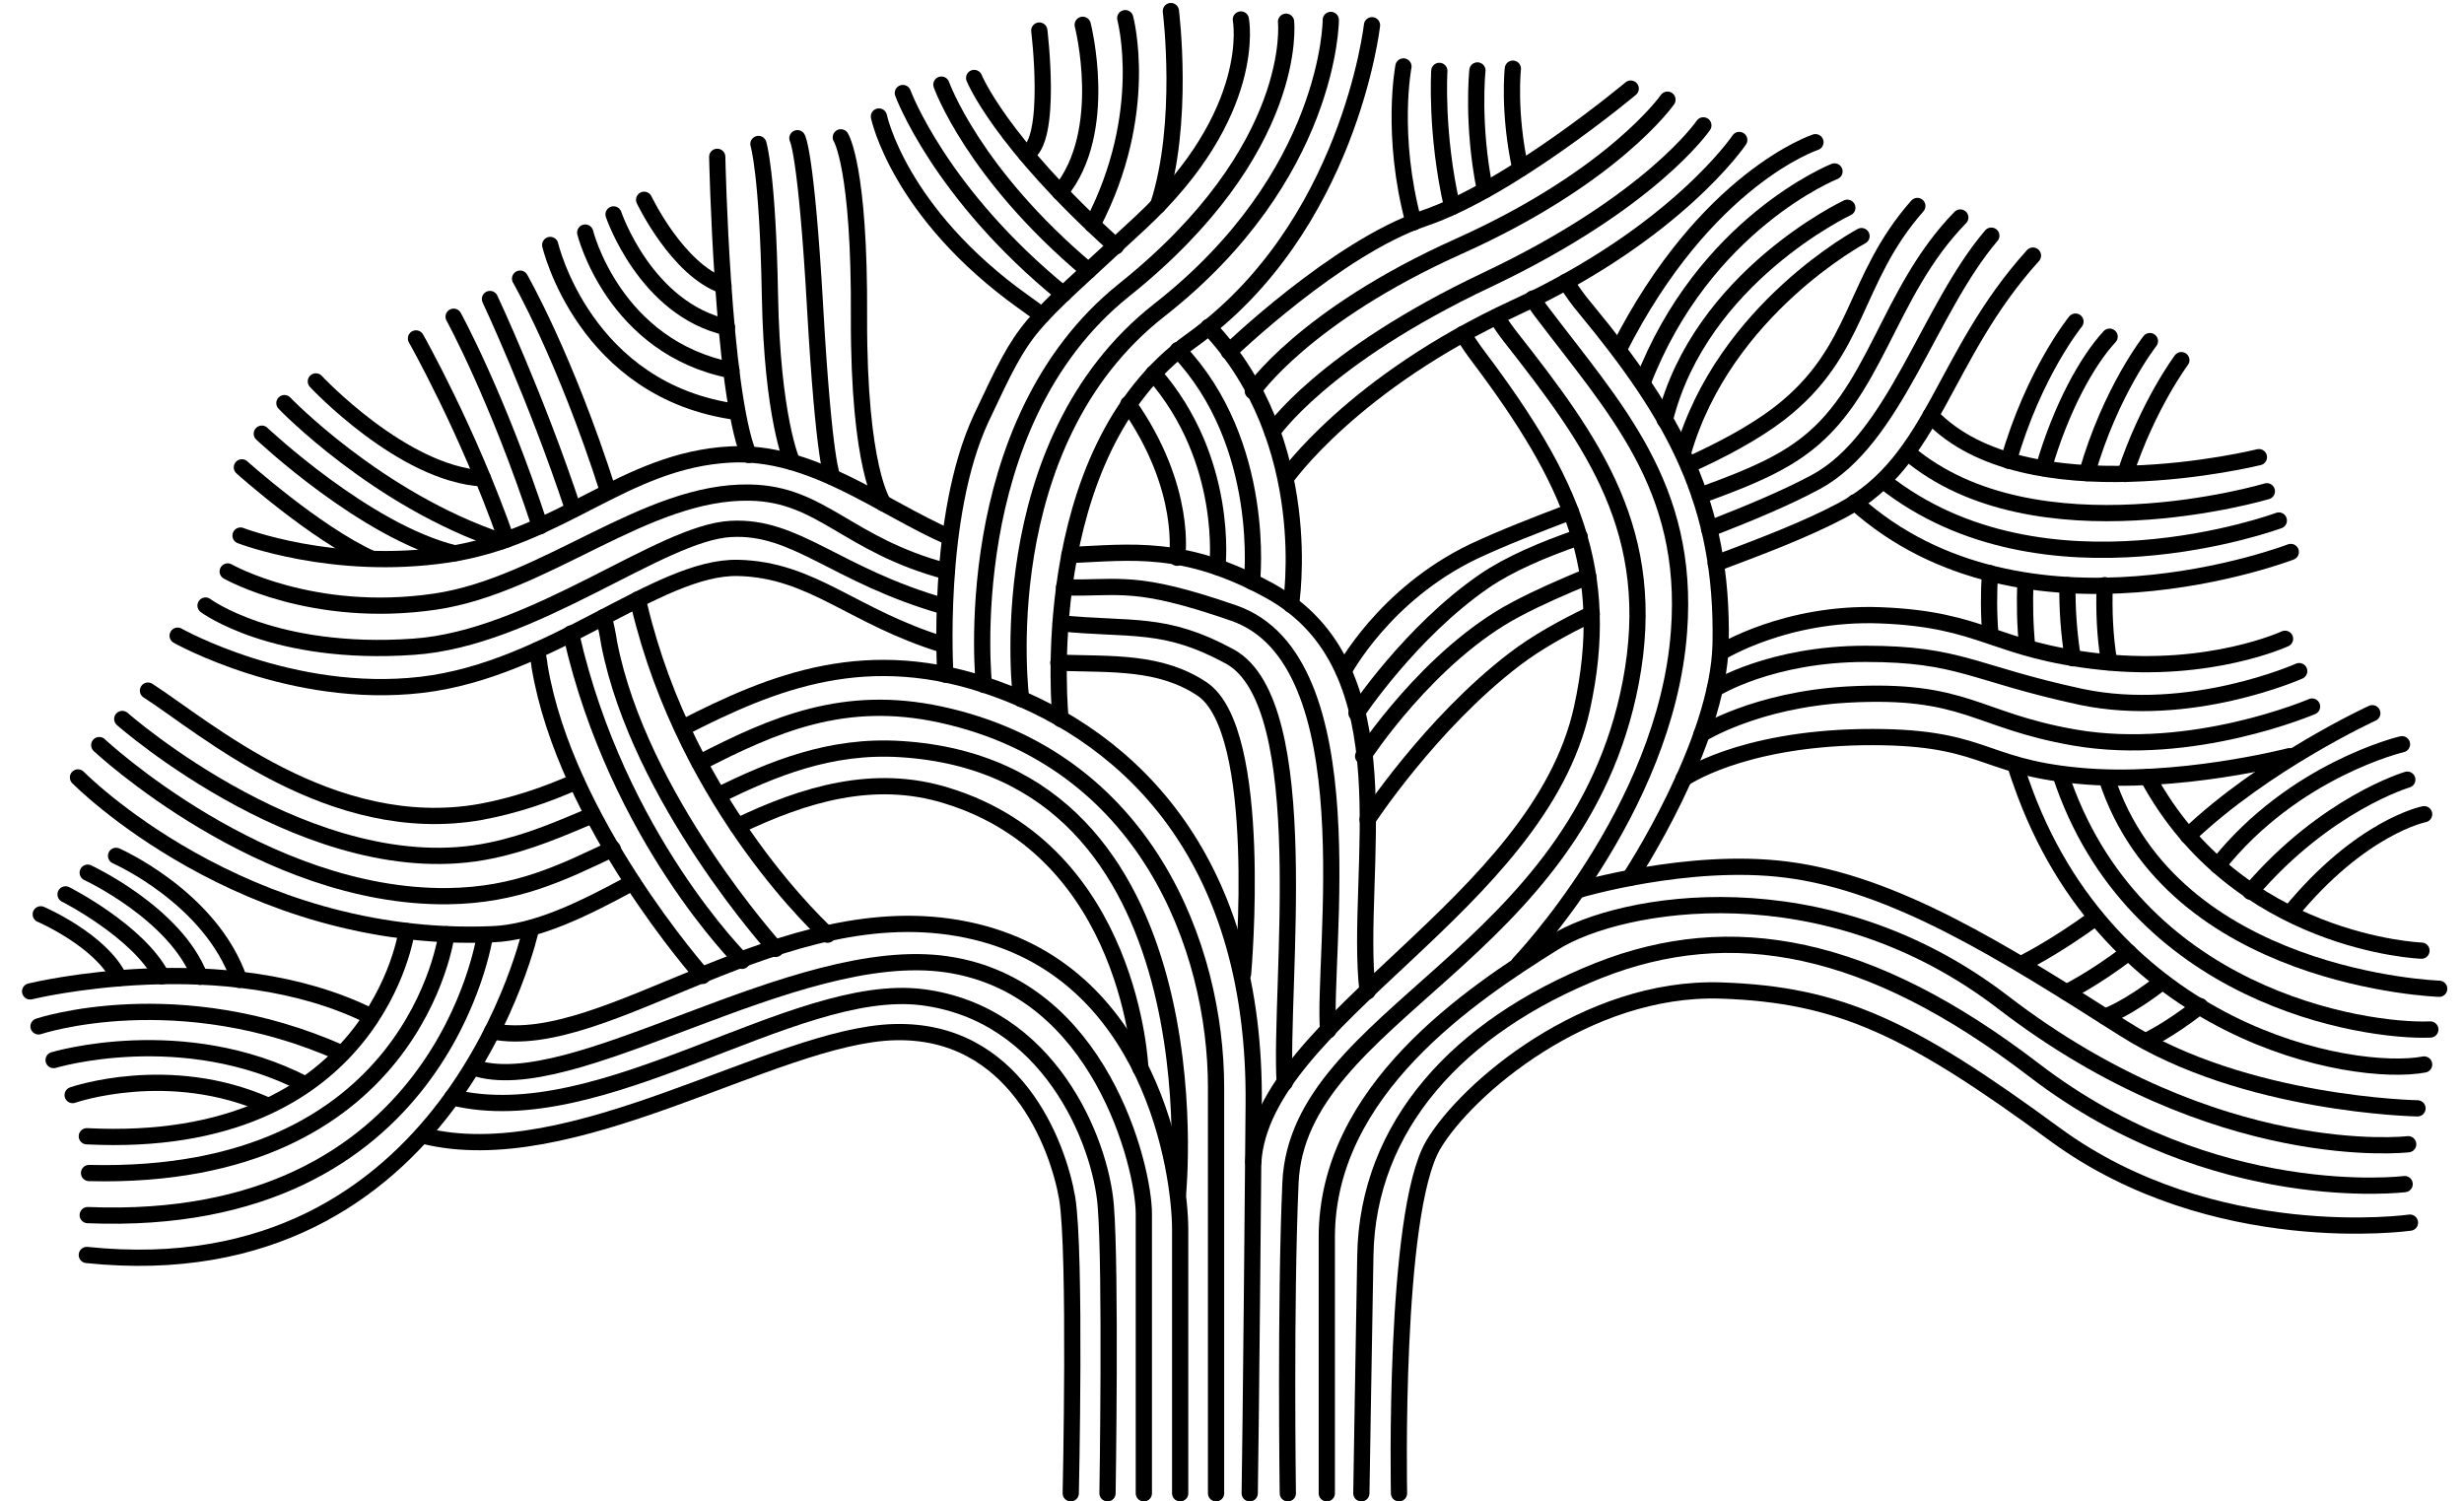 <?xml version="1.0" encoding="utf-8"?>
<!-- Generator: Adobe Illustrator 19.2.1, SVG Export Plug-In . SVG Version: 6.00 Build 0)  -->
<!DOCTYPE svg PUBLIC "-//W3C//DTD SVG 1.1//EN" "http://www.w3.org/Graphics/SVG/1.1/DTD/svg11.dtd">
<svg version="1.1" id="Layer_1" xmlns="http://www.w3.org/2000/svg" xmlns:xlink="http://www.w3.org/1999/xlink" x="0px" y="0px"
	 viewBox="0 0 556.2 338.9" enable-background="new 0 0 556.2 338.9" xml:space="preserve">
<g>
	<g>
		<path fill="none" stroke="#000000" stroke-width="3.665" stroke-linecap="round" d="M367.9,198.2c0,0,20.1-30.4,20.5-53
			c0.6-31.5-10.4-51.2-30.4-75.4c-1.7-2-3.2-4.1-4.5-6.2"/>
		<path fill="none" stroke="#000000" stroke-width="3.665" stroke-linecap="round" d="M161.9,35.4c0,0,1.1,52.5,7.1,67.3"/>
		<path fill="none" stroke="#000000" stroke-width="3.665" stroke-linecap="round" d="M356.3,200.9c0,0,24.8-7.4,46.9-4.6
			c24.5,3.1,49,18.6,76.2,35.9c27.2,17.3,66.3,18,66.3,18"/>
		<path fill="none" stroke="#000000" stroke-width="3.665" stroke-linecap="round" d="M119.9,209.5c0,0-17.8,82.4-100.3,73.8"/>
		<path fill="none" stroke="#000000" stroke-width="3.665" stroke-linecap="round" d="M109.5,211c0,0-9.5,66.6-89.7,63.3"/>
		<path fill="none" stroke="#000000" stroke-width="3.665" stroke-linecap="round" d="M100.8,210.9c0,0-7.2,55.7-80.7,53.9"/>
		<path fill="none" stroke="#000000" stroke-width="3.665" stroke-linecap="round" d="M91.8,210.2c0,0-6.9,49.6-72.2,46.3"/>
		<path fill="none" stroke="#000000" stroke-width="3.665" stroke-linecap="round" d="M16.4,247.2c0,0,21.7-7.6,44.1,2.4"/>
		<path fill="none" stroke="#000000" stroke-width="3.665" stroke-linecap="round" d="M12.1,239.3c0,0,29.2-8.8,56.8,5.5"/>
		<path fill="none" stroke="#000000" stroke-width="3.665" stroke-linecap="round" d="M8.7,231.7c0,0,31.3-10.5,68.5,6.1"/>
		<path fill="none" stroke="#000000" stroke-width="3.665" stroke-linecap="round" d="M6.8,223.8c0,0,44.1-10.8,77,5.7"/>
		<path fill="none" stroke="#000000" stroke-width="3.665" stroke-linecap="round" d="M9.2,206.4c0,0,13.5,5.8,17.7,14.4"/>
		<path fill="none" stroke="#000000" stroke-width="3.665" stroke-linecap="round" d="M14.8,201.9c0,0,16.4,8.3,21.7,18.5"/>
		<path fill="none" stroke="#000000" stroke-width="3.665" stroke-linecap="round" d="M19.8,197c0,0,19.8,9.2,25.3,23.5"/>
		<path fill="none" stroke="#000000" stroke-width="3.665" stroke-linecap="round" d="M26.2,193.2c0,0,21.4,9.4,27.8,28"/>
		<path fill="none" stroke="#000000" stroke-width="3.665" stroke-linecap="round" d="M54.6,105.5c0,0,16.5,14.8,29.2,20.6"/>
		<path fill="none" stroke="#000000" stroke-width="3.665" stroke-linecap="round" d="M59.1,97.9c0,0,23.4,22.1,43.5,27"/>
		<path fill="none" stroke="#000000" stroke-width="3.665" stroke-linecap="round" d="M64.2,91c0,0,20.9,21.8,49,31.2"/>
		<path fill="none" stroke="#000000" stroke-width="3.665" stroke-linecap="round" d="M71.3,86.1c0,0,19.5,20.9,37.7,21.9"/>
		<path fill="none" stroke="#000000" stroke-width="3.665" stroke-linecap="round" d="M124.2,55.3c0,0,7.7,33.1,42.2,37.7"/>
		<path fill="none" stroke="#000000" stroke-width="3.665" stroke-linecap="round" d="M132.1,52.5c0,0,6.4,25.9,33,31.1"/>
		<path fill="none" stroke="#000000" stroke-width="3.665" stroke-linecap="round" d="M138.5,48.4c0,0,7.2,21.4,25.6,25.5"/>
		<path fill="none" stroke="#000000" stroke-width="3.665" stroke-linecap="round" d="M145.4,45.1c0,0,7.5,15.8,17.9,19.4"/>
		<path fill="none" stroke="#000000" stroke-width="3.665" stroke-linecap="round" d="M244.4,5.6c0,0,6.2,24.1-5.1,37.8"/>
		<path fill="none" stroke="#000000" stroke-width="3.665" stroke-linecap="round" d="M254,4.1c0,0,5.8,21.4-7.4,46.6"/>
		<path fill="none" stroke="#000000" stroke-width="3.665" stroke-linecap="round" d="M264.3,2.5c0,0,3.2,25.3-2.9,43.9"/>
		<path fill="none" stroke="#000000" stroke-width="3.665" stroke-linecap="round" d="M409.8,32.1c0,0-24.8,8.1-44.4,46.8"/>
		<path fill="none" stroke="#000000" stroke-width="3.665" stroke-linecap="round" d="M414.1,38.7c0,0-29.5,11.7-43.3,47.7"/>
		<path fill="none" stroke="#000000" stroke-width="3.665" stroke-linecap="round" d="M417,46.9c0,0-33.2,15.6-41.2,47.9"/>
		<path fill="none" stroke="#000000" stroke-width="3.665" stroke-linecap="round" d="M420.2,53.3c0,0-31,16.5-40.3,48.9"/>
		<path fill="none" stroke="#000000" stroke-width="3.665" stroke-linecap="round" d="M509.9,103.2c0,0-52.7,13.1-74.1-9.4"/>
		<path fill="none" stroke="#000000" stroke-width="3.665" stroke-linecap="round" d="M511.7,110.9c0,0-52.3,15.6-81-8.7"/>
		<path fill="none" stroke="#000000" stroke-width="3.665" stroke-linecap="round" d="M514.4,117.5c0,0-53.1,19.7-89.2-8.9"/>
		<path fill="none" stroke="#000000" stroke-width="3.665" stroke-linecap="round" d="M517.1,124.6c0,0-60.2,23.2-98.4-11.2"/>
		<path fill="none" stroke="#000000" stroke-width="3.665" stroke-linecap="round" d="M315.8,337.1c0,0-1.3-63.2,7.7-78.6
			c7.4-12.6,34.5-35.9,65-34.9c26.8,0.9,42.7,8.5,75.4,32.5C499.7,282.3,544,276,544,276"/>
		<path fill="none" stroke="#000000" stroke-width="3.665" stroke-linecap="round" d="M388.4,147.3c0,0,14.7-9.2,36-8.4
			c23.6,0.9,25.5,7.9,50,10.5c24.6,2.6,41.4-5.2,41.4-5.2"/>
		<path fill="none" stroke="#000000" stroke-width="3.665" stroke-linecap="round" d="M387.1,155.5c0,0,12.6-7.9,34-7.9
			c21.4,0,24.1,4.4,48.6,9.7c24.6,5.2,49.3-5.8,49.3-5.8"/>
		<path fill="none" stroke="#000000" stroke-width="3.665" stroke-linecap="round" d="M384.1,165.7c0,0,12.2-7.7,32.8-8.9
			c26.9-1.5,28.9,5.8,51.4,9.7c26.6,4.6,53.6-7,53.6-7"/>
		<path fill="none" stroke="#000000" stroke-width="3.665" stroke-linecap="round" d="M380,175.8c0,0,12.5-8.9,40.3-9.4
			c27.7-0.4,26.4,6.6,48.7,8.7c22.3,2.2,47.8-4.4,47.8-4.4"/>
		<path fill="none" stroke="#000000" stroke-width="3.665" stroke-linecap="round" d="M171.2,32.5c0,0,2.1,6.6,2.6,34.2
			c0.5,27.6,5,37.6,5,37.6"/>
		<path fill="none" stroke="#000000" stroke-width="3.665" stroke-linecap="round" d="M180,31.2c0,0,2,3.1,4,38.3
			c2,35.2,3.9,38.2,3.9,38.2"/>
		<path fill="none" stroke="#000000" stroke-width="3.665" stroke-linecap="round" d="M189.8,31c0,0,4.3,6.6,4.1,40.7
			c-0.1,34.2,5.5,41.9,5.5,41.9"/>
		<path fill="none" stroke="#000000" stroke-width="3.665" stroke-linecap="round" d="M368.1,20c0,0-27.1,22.7-46.7,29.3
			c-19.6,6.6-44,30.1-44,30.1"/>
		<path fill="none" stroke="#000000" stroke-width="3.665" stroke-linecap="round" d="M282.8,88.3c0,0,11.5-17,46.5-32.7
			c35-15.7,47.1-33.1,47.1-33.1"/>
		<path fill="none" stroke="#000000" stroke-width="3.665" stroke-linecap="round" d="M384.5,28.3c0,0-11.7,17.3-48.9,34.9
			c-37.2,17.6-48.4,34.3-48.4,34.3"/>
		<path fill="none" stroke="#000000" stroke-width="3.665" stroke-linecap="round" d="M392.6,31.6c0,0-14.1,21-50.7,37.9
			c-36.6,16.9-51.6,38.4-51.6,38.4"/>
		<path fill="none" stroke="#000000" stroke-width="3.665" stroke-linecap="round" d="M241.7,337.1c0,0,1.2-54.3-0.8-66.6
			c-2.1-12.2-11.9-38.3-39.1-37.5c-27.1,0.8-72.8,32-106.5,23.3"/>
		<path fill="none" stroke="#000000" stroke-width="3.665" stroke-linecap="round" d="M250,337.1c0,0,0.8-50.4-0.4-65
			c-1.2-14.6-12.8-43.4-41.5-47c-29.1-3.6-72.3,30.9-106,22.6"/>
		<path fill="none" stroke="#000000" stroke-width="3.665" stroke-linecap="round" d="M258.2,337.1V274c0-10.6-9.9-51.2-44.4-56.3
			c-34.5-5.1-84.9,31.1-107.1,23.2"/>
		<path fill="none" stroke="#000000" stroke-width="3.665" stroke-linecap="round" d="M266.4,337.1v-59.6
			c0-12.2-6.2-58.9-48.1-67.6c-41.9-8.7-81.3,28-107.2,22.9"/>
		<path fill="none" stroke="#000000" stroke-width="3.665" stroke-linecap="round" d="M307.3,337.1c0,0,0.6-37.4,0.9-53.7
			c0.5-29.2,21-51.7,52.6-64.3c30-11.9,61.1-6.1,98.4,22.5c40.6,31.1,83.6,25.7,83.6,25.7"/>
		<path fill="none" stroke="#000000" stroke-width="3.665" stroke-linecap="round" d="M299.5,337.1v-57.8
			c0-33.2,32.5-54.8,51.4-66.6c14.8-9.2,60.8-17.5,101.3,13.6c48.3,37.1,91.4,32,91.4,32"/>
		<path fill="none" stroke="#000000" stroke-width="3.665" stroke-linecap="round" d="M130.1,176.4c-6.9,3.1-14.1,5.5-21.7,6.9
			c-33.7,5.9-62.1-19.1-75-27.4"/>
		<path fill="none" stroke="#000000" stroke-width="3.665" stroke-linecap="round" d="M282.1,337.1c0,0,0.3-17.2,0.9-87.8
			c0.5-54.2-26.6-82.5-58.4-93.9c-28.7-10.3-50-1.6-70.5,8.9"/>
		<path fill="none" stroke="#000000" stroke-width="3.665" stroke-linecap="round" d="M142.8,199.2c-11.2,6.1-21.8,11.3-31.7,11.7
			c-56.5,2.3-93.5-35.4-93.5-35.4"/>
		<path fill="none" stroke="#000000" stroke-width="3.665" stroke-linecap="round" d="M257.4,241.1c0,0-1.9-48.7-43.7-61.5
			c-16.4-5.1-32.2-0.3-47.2,6.9"/>
		<path fill="none" stroke="#000000" stroke-width="3.665" stroke-linecap="round" d="M162.2,179.5c12.1-5.9,25.1-11.4,41.1-10.4
			c72.2,4.5,62.6,100.5,62.6,100.5"/>
		<path fill="none" stroke="#000000" stroke-width="3.665" stroke-linecap="round" d="M22.4,168.2c0,0,36.9,34.6,78.7,34.1
			c15.6-0.2,25.8-5.3,37.2-10.7"/>
		<path fill="none" stroke="#000000" stroke-width="3.665" stroke-linecap="round" d="M133.8,184c-7.2,3-14.3,6.2-23,8
			c-40,8.4-83.2-29.7-83.2-29.7"/>
		<path fill="none" stroke="#000000" stroke-width="3.665" stroke-linecap="round" d="M274.5,337.1v-91.6
			c0-31.6-15.9-74.2-62.2-84.2c-21.7-4.7-37.5,2.2-54.4,10.9"/>
		<path fill="none" stroke="#000000" stroke-width="3.665" stroke-linecap="round" d="M234.6,6.9c0,0,3.1,25.1-3,27.9"/>
		<path fill="none" stroke="#000000" stroke-width="3.665" stroke-linecap="round" d="M121.2,146.8c0.2,1.2,0.5,2.4,0.6,3.6
			c5.8,35,36.8,69.9,36.8,69.9"/>
		<path fill="none" stroke="#000000" stroke-width="3.665" stroke-linecap="round" d="M93.9,76.4c0,0,11.7,20.6,20.4,45.4"/>
		<path fill="none" stroke="#000000" stroke-width="3.665" stroke-linecap="round" d="M128.9,143c0,0.2,0.1,0.3,0.1,0.5
			c10.4,45.6,38.5,73.4,38.5,73.4"/>
		<path fill="none" stroke="#000000" stroke-width="3.665" stroke-linecap="round" d="M102.4,71.5c0,0,9.9,18,19.5,47.3"/>
		<path fill="none" stroke="#000000" stroke-width="3.665" stroke-linecap="round" d="M136.3,139.3c0.5,2,0.9,3.9,1.2,5.9
			c6.8,35,37.6,69,37.6,69"/>
		<path fill="none" stroke="#000000" stroke-width="3.665" stroke-linecap="round" d="M110.6,67.5c0,0,10.4,22.1,18.8,47.5"/>
		<path fill="none" stroke="#000000" stroke-width="3.665" stroke-linecap="round" d="M144,135.3c0.1,0.5,0.2,0.9,0.3,1.4
			c10.9,45.9,42.5,74.3,42.5,74.3"/>
		<path fill="none" stroke="#000000" stroke-width="3.665" stroke-linecap="round" d="M117.4,62.9c0,0,10.2,17.7,19.9,48.1"/>
		<path fill="none" stroke="#000000" stroke-width="3.665" stroke-linecap="round" d="M213.4,152.3c0,0-2.3-35.6,8.1-57.9
			c10.5-22.3,9.1-19.2,35.9-44.1c26.8-24.9,22.7-45.9,22.7-45.9"/>
		<path fill="none" stroke="#000000" stroke-width="3.665" stroke-linecap="round" d="M222.1,154.6c0,0-6.3-58.7,31.6-89.1
			c39.8-31.8,36.6-60.6,36.6-60.6"/>
		<path fill="none" stroke="#000000" stroke-width="3.665" stroke-linecap="round" d="M300.4,4.5c0,0,0,35.2-38.7,65.5
			c-38.7,30.3-31.2,87.8-31.2,87.8"/>
		<path fill="none" stroke="#000000" stroke-width="3.665" stroke-linecap="round" d="M309.7,5.7c0,0-5.1,45.7-40.8,71.2
			c-35.8,25.5-29.5,85.4-29.5,85.4"/>
		<path fill="none" stroke="#000000" stroke-width="3.665" stroke-linecap="round" d="M238.9,149.6c12.1,0.4,22.9-0.4,32.4,5.9
			c14.2,9.4,9.3,64.3,9.3,64.3"/>
		<path fill="none" stroke="#000000" stroke-width="3.665" stroke-linecap="round" d="M40.1,143.5c0,0,25.7,14.5,55,11.1
			c29.3-3.4,53.3-26.8,71.5-26.4c16.9,0.4,25.8,11.1,46.5,17.4"/>
		<path fill="none" stroke="#000000" stroke-width="3.665" stroke-linecap="round" d="M239.4,140.7c16.2,1.6,23.5-0.5,38.2,7.5
			c19.5,10.7,11.1,74.9,12.4,96.2"/>
		<path fill="none" stroke="#000000" stroke-width="3.665" stroke-linecap="round" d="M46.4,136.7c0,0,15.4,11.5,46.9,9.3
			c27.1-1.8,55.8-25.8,71.7-26.6c14.8-0.8,23.6,10.5,48.2,17.5"/>
		<path fill="none" stroke="#000000" stroke-width="3.665" stroke-linecap="round" d="M240.2,132.6c12.8,0.3,15.8-2,38.3,5.8
			c30.6,10.6,19.9,77.6,21.3,94.2"/>
		<path fill="none" stroke="#000000" stroke-width="3.665" stroke-linecap="round" d="M51.4,129c0,0,19.1,10.9,46.9,6.8
			c24.9-3.7,47.5-25.1,71-24.6c16.3,0.3,21.8,11.8,44.4,17.8"/>
		<path fill="none" stroke="#000000" stroke-width="3.665" stroke-linecap="round" d="M241.4,125.3c13.9-0.6,25.9-2.5,45.1,8
			c32,17.5,19.1,63.3,22.2,90.5"/>
		<path fill="none" stroke="#000000" stroke-width="3.665" stroke-linecap="round" d="M54.3,120.9c0,0,20.9,8.1,46.6,4.3
			c25.8-3.8,40-21.3,63.9-22.6c18.5-1,34.1,12,49.6,18.7"/>
		<path fill="none" stroke="#000000" stroke-width="3.665" stroke-linecap="round" d="M272.8,73.8c24.6,26,18.6,62.7,18.6,62.7"/>
		<path fill="none" stroke="#000000" stroke-width="3.665" stroke-linecap="round" d="M219.9,17.6c0,0,5.7,14.3,32,38"/>
		<path fill="none" stroke="#000000" stroke-width="3.665" stroke-linecap="round" d="M254.7,91.2c13.5,19.2,11,34.7,11,34.7"/>
		<path fill="none" stroke="#000000" stroke-width="3.665" stroke-linecap="round" d="M198.4,26.3c0,0,4.5,21.8,32.7,41.9
			c1.4,1,2.8,2,4.1,3"/>
		<path fill="none" stroke="#000000" stroke-width="3.665" stroke-linecap="round" d="M260.4,84.3c17.2,19.6,14.4,43.7,14.4,43.7"
			/>
		<path fill="none" stroke="#000000" stroke-width="3.665" stroke-linecap="round" d="M203.8,21c0,0,8.3,22.7,36.2,45.4"/>
		<path fill="none" stroke="#000000" stroke-width="3.665" stroke-linecap="round" d="M265.9,79c20.2,21.2,16.7,52.3,16.7,52.3"/>
		<path fill="none" stroke="#000000" stroke-width="3.665" stroke-linecap="round" d="M212.5,19.1c0,0,7.1,20.1,33.2,42"/>
		<path fill="none" stroke="#000000" stroke-width="3.665" stroke-linecap="round" d="M343.2,38.1c-2.8-12.9-1.7-22.6-1.7-22.6"/>
		<path fill="none" stroke="#000000" stroke-width="3.665" stroke-linecap="round" d="M335.2,42.9c-3-14.8-1.7-27-1.7-27"/>
		<path fill="none" stroke="#000000" stroke-width="3.665" stroke-linecap="round" d="M342.9,217.5c0,0,33.1-34.4,36.1-74.9
			c2.5-32.9-14.6-50.5-31.3-72.6c-0.6-0.8-1.2-1.7-1.7-2.6"/>
		<path fill="none" stroke="#000000" stroke-width="3.665" stroke-linecap="round" d="M327.8,46.7c-3.8-16.5-2.9-30.7-2.9-30.7"/>
		<path fill="none" stroke="#000000" stroke-width="3.665" stroke-linecap="round" d="M290.7,337.1c0,0-0.6-42.8,0.6-70.1
			c1.7-38.2,64.9-51,76.8-112.9c6.5-33.9-8.5-54.3-27.1-78c-1.1-1.4-2.2-3-3.2-4.5"/>
		<path fill="none" stroke="#000000" stroke-width="3.665" stroke-linecap="round" d="M330.2,75.4c1.1,1.7,2.3,3.5,3.6,5.2
			c20.9,27.8,30.1,48.3,23.3,79.3c-9.8,44.5-72.1,70.1-74.2,102.4"/>
		<path fill="none" stroke="#000000" stroke-width="3.665" stroke-linecap="round" d="M316.8,15c0,0-3,15.5,2.3,35.2"/>
		<path fill="none" stroke="#000000" stroke-width="3.665" stroke-linecap="round" d="M387.3,127.2c10.4-3.9,20.4-7.7,28.5-12
			c21-11.2,22.5-34.7,43.1-57.5"/>
		<path fill="none" stroke="#000000" stroke-width="3.665" stroke-linecap="round" d="M308.7,185c0,0,14.2-21.7,33.2-36.2
			c5-3.8,10.9-7.1,17.4-10.2"/>
		<path fill="none" stroke="#000000" stroke-width="3.665" stroke-linecap="round" d="M381.1,105c7.3-3.3,14.9-7.3,20.6-11.7
			c18.3-14.2,16.3-30,31.1-46.8"/>
		<path fill="none" stroke="#000000" stroke-width="3.665" stroke-linecap="round" d="M303.3,151.5c0,0,9.1-17.3,29.3-27
			c6.6-3.1,14.1-6,22-9"/>
		<path fill="none" stroke="#000000" stroke-width="3.665" stroke-linecap="round" d="M383.7,111.9c8.2-3,16.3-6,22.7-10.6
			c17.2-12.2,19.4-35.1,36.1-52.2"/>
		<path fill="none" stroke="#000000" stroke-width="3.665" stroke-linecap="round" d="M306.2,161c0,0,12.1-18.3,28.8-29.8
			c5.7-3.9,13.2-7.1,21.6-10"/>
		<path fill="none" stroke="#000000" stroke-width="3.665" stroke-linecap="round" d="M385.8,119.4c9-3.5,17.4-7,24.1-10.6
			c17.9-9.7,25.3-38.8,39.6-55.6"/>
		<path fill="none" stroke="#000000" stroke-width="3.665" stroke-linecap="round" d="M307.7,170.7c0,0,14.8-22.8,34.6-33.2
			c4.9-2.6,10.4-5,16.2-7.4"/>
		<path fill="none" stroke="#000000" stroke-width="3.665" stroke-linecap="round" d="M453.4,104c5.7-19.9,15.1-31.4,15.1-31.4"/>
		<path fill="none" stroke="#000000" stroke-width="3.665" stroke-linecap="round" d="M461.3,105.7c3.9-13.5,9.8-24.2,14.9-29.7"/>
		<path fill="none" stroke="#000000" stroke-width="3.665" stroke-linecap="round" d="M485.3,77c0,0-8.9,11.3-14.2,29.8"/>
		<path fill="none" stroke="#000000" stroke-width="3.665" stroke-linecap="round" d="M492.4,81.3c0,0-7.5,10-12.7,25.7"/>
		<path fill="none" stroke="#000000" stroke-width="3.665" stroke-linecap="round" d="M449.3,143.4c-0.4-4.9-0.4-9.6-0.1-14"/>
		<path fill="none" stroke="#000000" stroke-width="3.665" stroke-linecap="round" d="M547.2,240.3c-16.1,3-71.2-6.8-91-63.8
			c-0.5-1.3-0.9-2.6-1.3-3.9"/>
		<path fill="none" stroke="#000000" stroke-width="3.665" stroke-linecap="round" d="M457.6,146.1c-0.5-5.1-0.6-10.1-0.4-15"/>
		<path fill="none" stroke="#000000" stroke-width="3.665" stroke-linecap="round" d="M548.6,232.4c-15,0.6-67-7.4-83.5-57.6"/>
		<path fill="none" stroke="#000000" stroke-width="3.665" stroke-linecap="round" d="M475.5,175.6c14.8,45.6,75.1,47.6,75.1,47.6"
			/>
		<path fill="none" stroke="#000000" stroke-width="3.665" stroke-linecap="round" d="M466.7,132.1c-0.1,5.2,0.3,10.8,1.2,16.5"/>
		<path fill="none" stroke="#000000" stroke-width="3.665" stroke-linecap="round" d="M484.8,175.4c20.3,37.7,61.8,39.2,61.8,39.2"
			/>
		<path fill="none" stroke="#000000" stroke-width="3.665" stroke-linecap="round" d="M475.1,132.1c-0.2,5.5,0,11.4,1,17.4"/>
		<path fill="none" stroke="#000000" stroke-width="3.665" stroke-linecap="round" d="M493.9,188.7c17.4-16.6,41.6-27.7,41.6-27.7"
			/>
		<path fill="none" stroke="#000000" stroke-width="3.665" stroke-linecap="round" d="M456.3,217.6c0,0,7.1-3.4,16.8-10.5"/>
		<path fill="none" stroke="#000000" stroke-width="3.665" stroke-linecap="round" d="M500.6,195.4c17.2-21.7,41.6-27.4,41.6-27.4"
			/>
		<path fill="none" stroke="#000000" stroke-width="3.665" stroke-linecap="round" d="M466.5,224c0,0,6-2.9,14-9"/>
		<path fill="none" stroke="#000000" stroke-width="3.665" stroke-linecap="round" d="M508,201.3c17-19.9,35.4-25.3,35.4-25.3"/>
		<path fill="none" stroke="#000000" stroke-width="3.665" stroke-linecap="round" d="M475.2,229.5c0,0,5-1.7,12.9-7.9"/>
		<path fill="none" stroke="#000000" stroke-width="3.665" stroke-linecap="round" d="M516.9,206.2c16-19.6,30.3-22.4,30.3-22.4"/>
		<path fill="none" stroke="#000000" stroke-width="3.665" stroke-linecap="round" d="M484.4,235c0,0,4.9-2.2,12.2-7.9"/>
	</g>
</g>
</svg>

